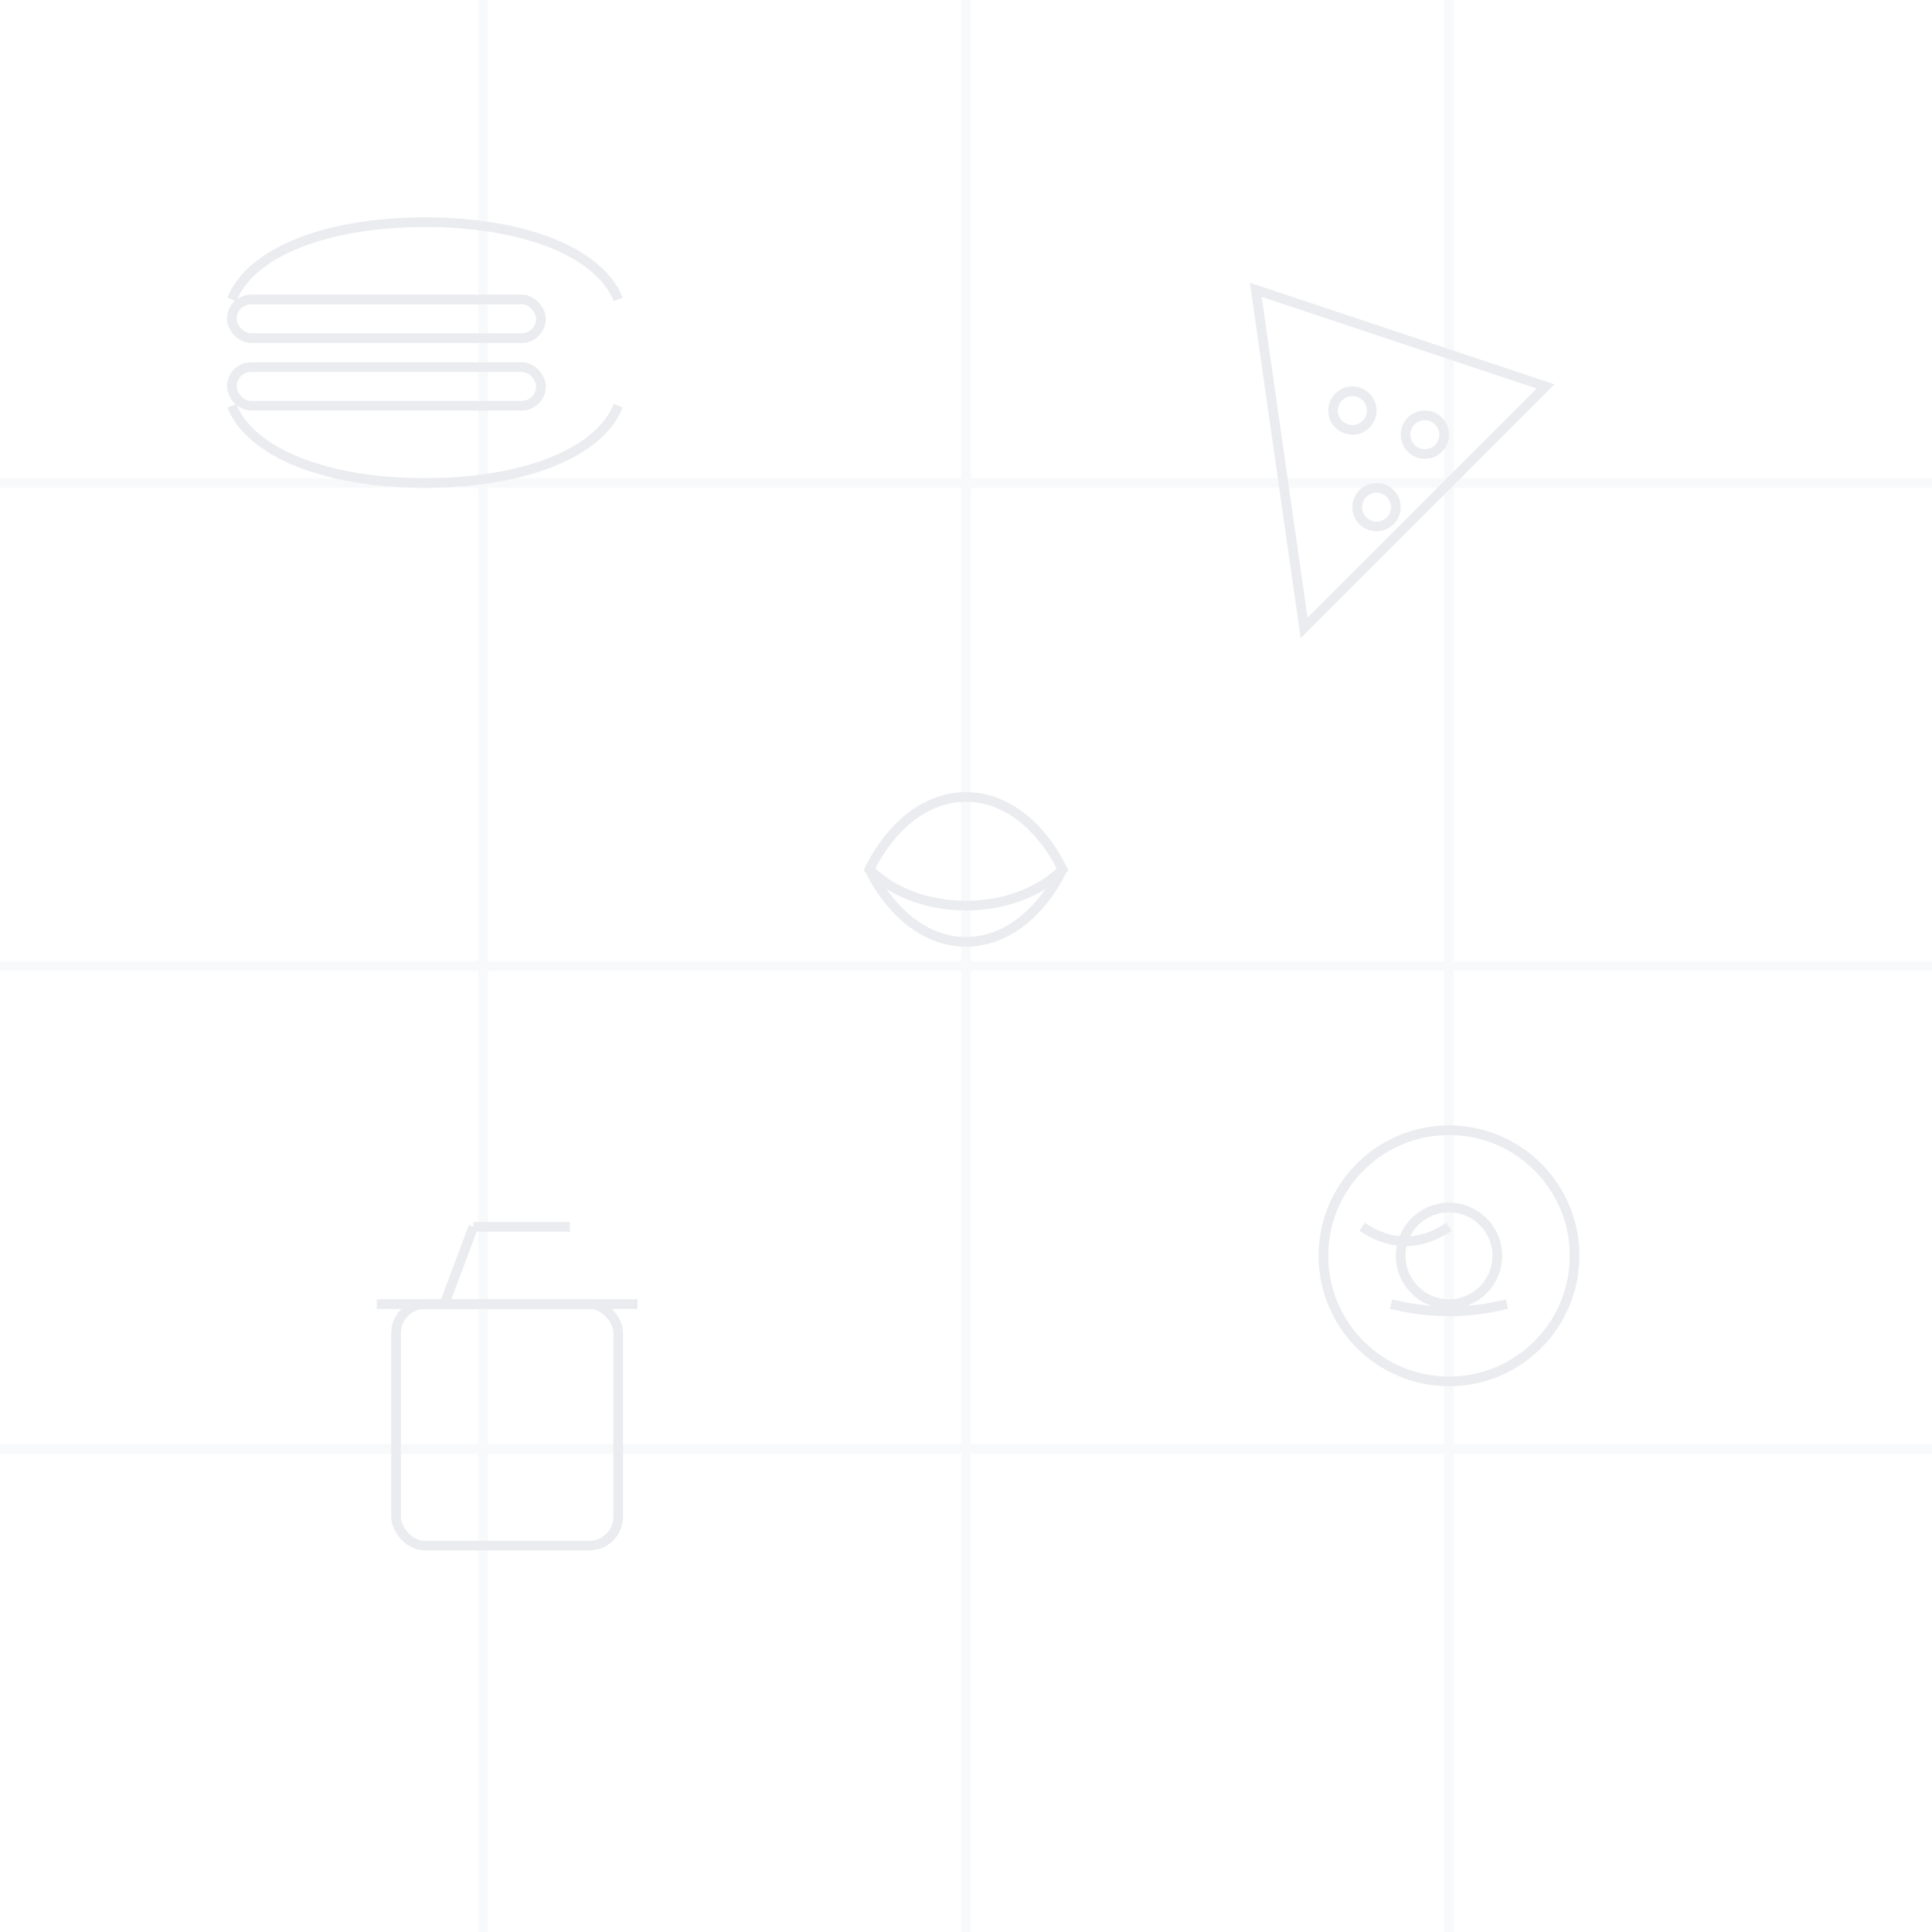 <?xml version="1.0" encoding="UTF-8"?>
<svg width="400" height="400" viewBox="0 0 400 400" xmlns="http://www.w3.org/2000/svg">
  <rect width="400" height="400" fill="white"/>
  <g stroke="#e5e7eb" stroke-width="2" fill="none" opacity="0.8">
    <!-- Burger -->
    <g transform="translate(40,40)">
      <rect x="8" y="22" width="64" height="8" rx="4"/>
      <rect x="8" y="36" width="64" height="8" rx="4"/>
      <path d="M8 22c4-10 20-16 40-16s36 6 40 16"/>
      <path d="M8 44c4 10 20 16 40 16s36-6 40-16"/>
    </g>
    <!-- Pizza slice -->
    <g transform="translate(260,60)">
      <path d="M0 0 L60 20 L10 70 Z"/>
      <circle cx="20" cy="25" r="4"/>
      <circle cx="35" cy="30" r="4"/>
      <circle cx="25" cy="45" r="4"/>
    </g>
    <!-- Drink cup -->
    <g transform="translate(70,250)">
      <rect x="12" y="20" width="46" height="50" rx="6"/>
      <path d="M8 20h54"/>
      <path d="M22 20l6-16"/>
      <path d="M28 4h20"/>
    </g>
    <!-- Donut -->
    <g transform="translate(300,260)">
      <circle cx="0" cy="0" r="26"/>
      <circle cx="0" cy="0" r="10"/>
      <path d="M-18 -6c6 4 12 4 18 0"/>
      <path d="M-12 10c8 2 16 2 24 0"/>
    </g>
    <!-- Leaf/Herb -->
    <g transform="translate(180,180)">
      <path d="M0 0 C 10 -20, 30 -20, 40 0 C 30 10, 10 10, 0 0 Z"/>
      <path d="M0 0 C 10 20, 30 20, 40 0"/>
    </g>
    <!-- Repeating faint lines -->
    <g opacity="0.35">
      <path d="M0 100 H400"/>
      <path d="M0 200 H400"/>
      <path d="M0 300 H400"/>
      <path d="M100 0 V400"/>
      <path d="M200 0 V400"/>
      <path d="M300 0 V400"/>
    </g>
  </g>
</svg>
